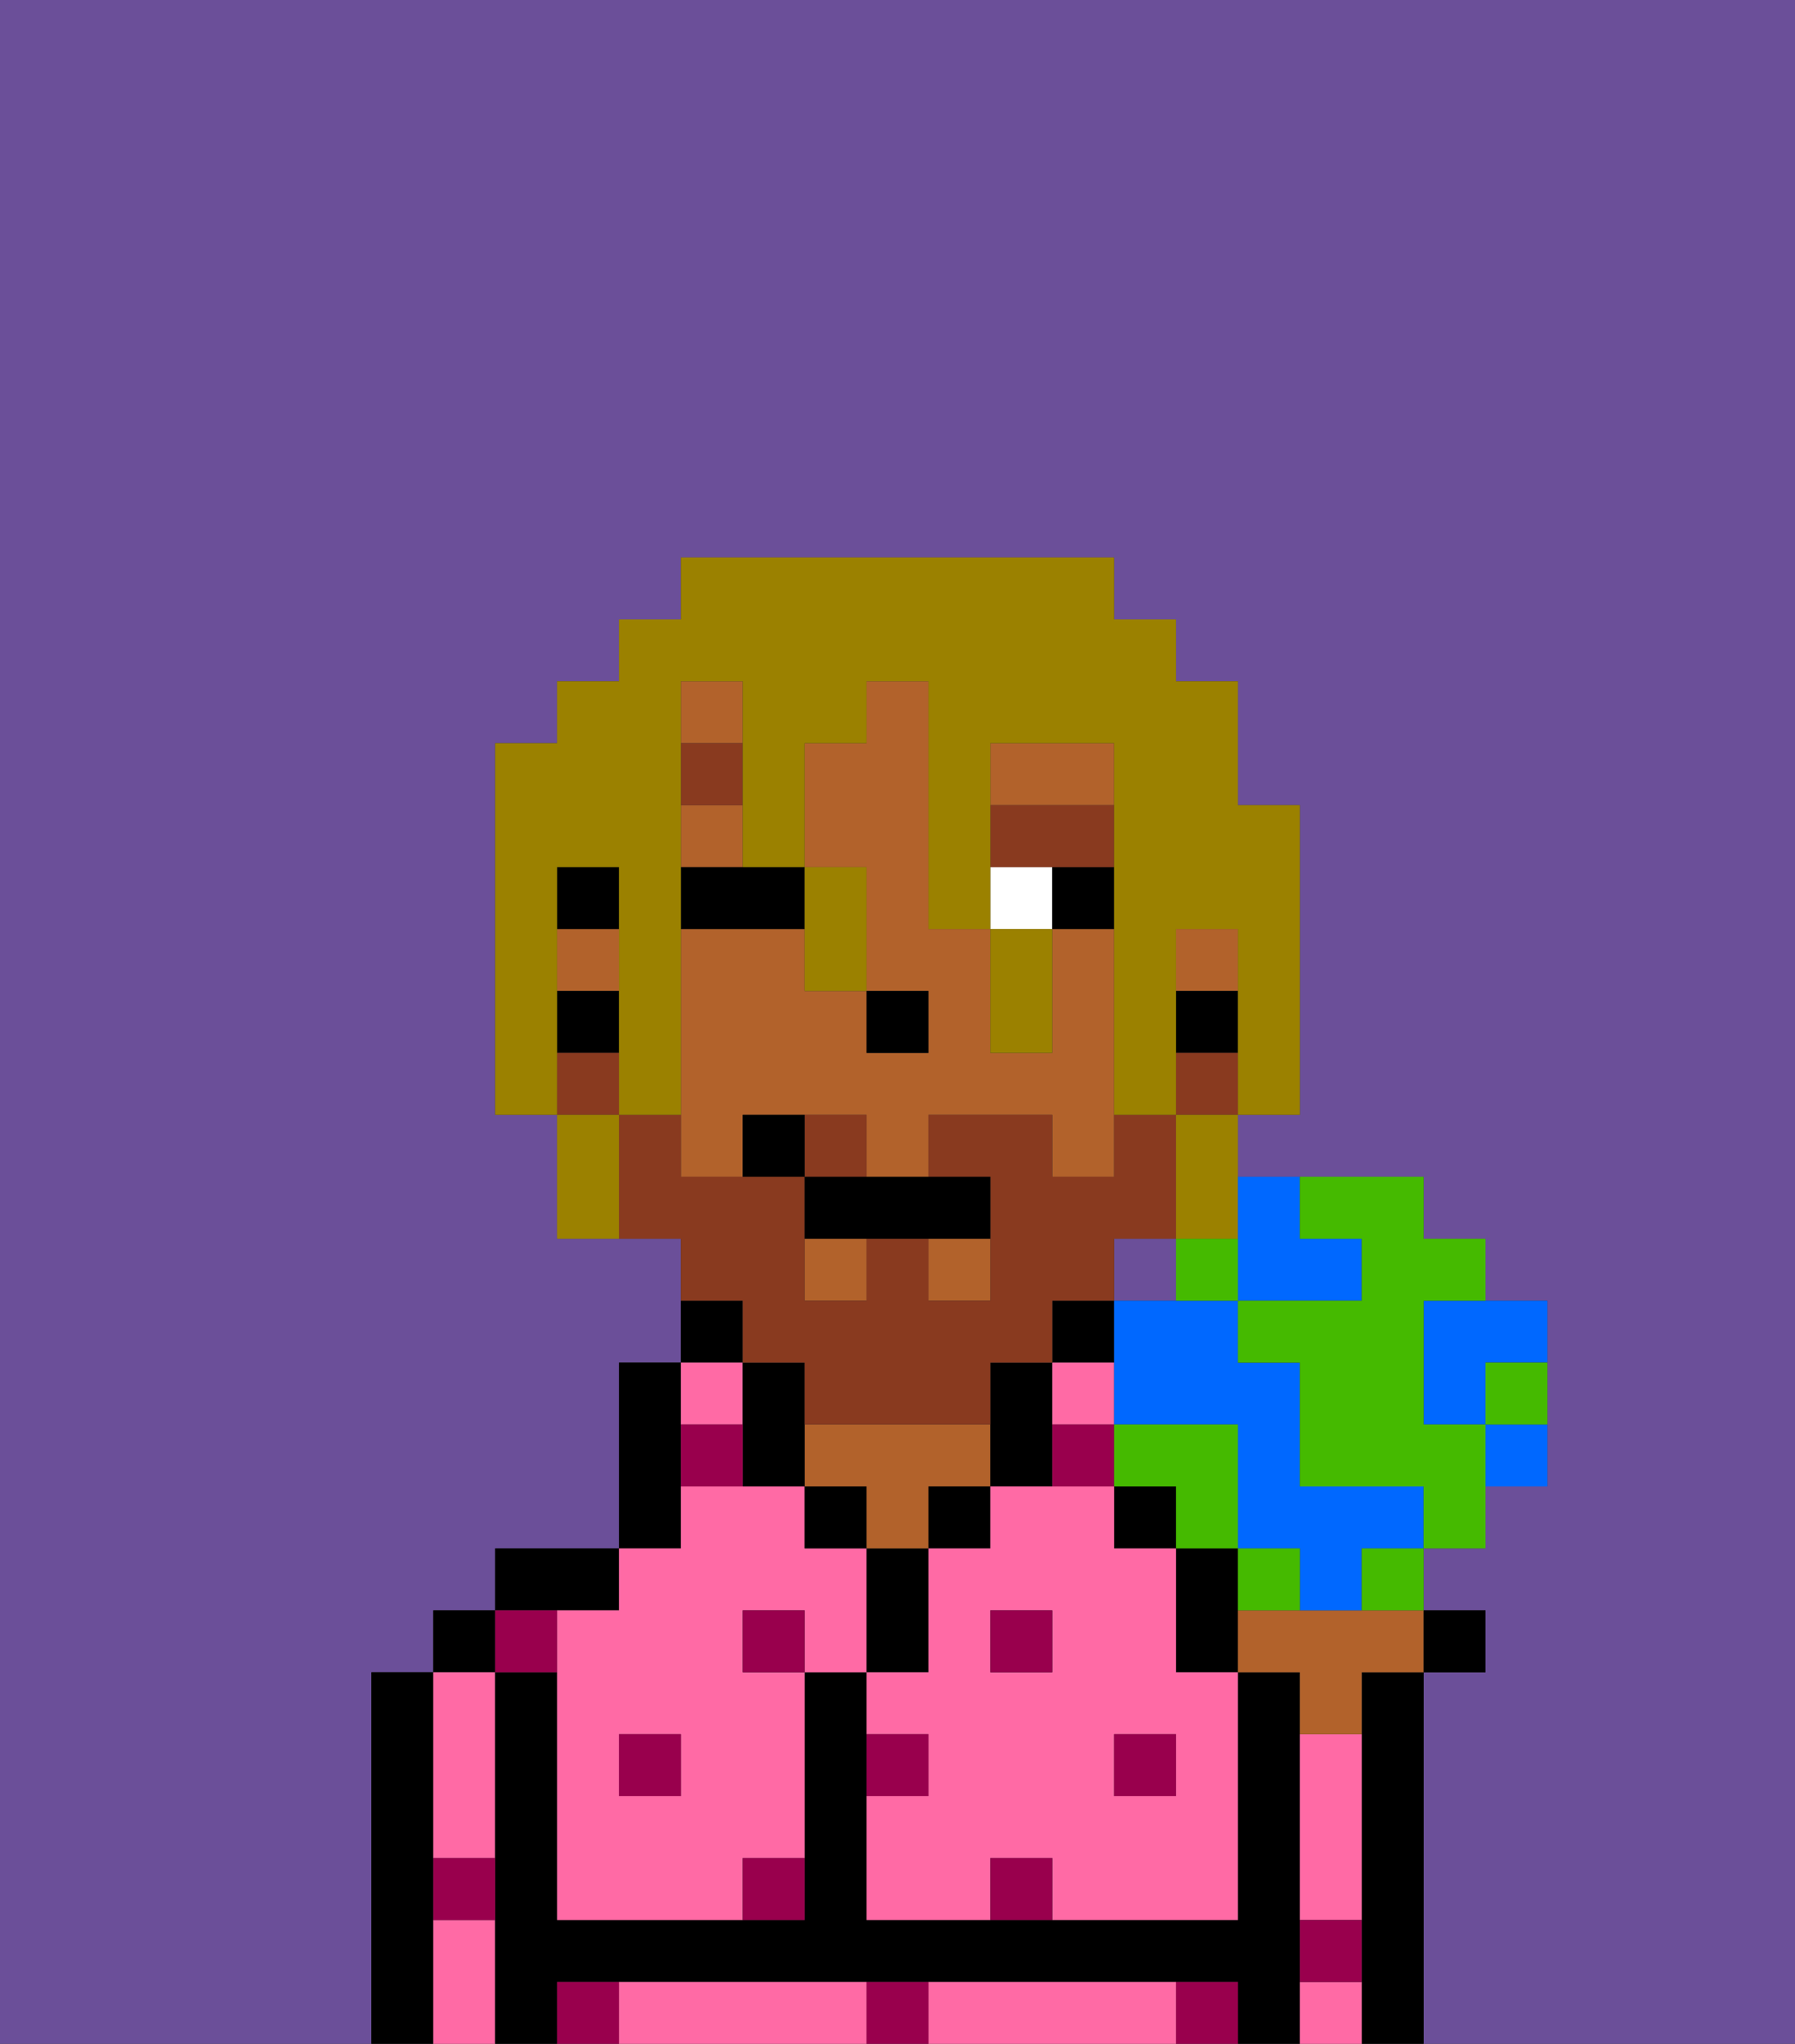 <svg xmlns="http://www.w3.org/2000/svg" viewBox="0 0 29 33"><rect x="0" y="0" width="29" height="33" fill="#333333" stroke="none"/><defs><style>polygon,rect,path{shape-rendering:crispedges;}.va89-1{fill:#6b4f99;}.va89-2{fill:#000000;}.va89-3{fill:#ff6aa5;}.va89-4{fill:#b2622b;}.va89-5{fill:#99004d;}.va89-6{fill:#ffffff;}.va89-7{fill:#893a1f;}.va89-8{fill:#893a1f;}.va89-9{fill:#9b8100;}.va89-10{fill:#0068ff;}.va89-11{fill:#45ba00;}</style></defs><rect class="va89-1" x="18" y="20" width="1" height="1"/><path class="va89-1" d="M6,32V27H7V26H8V25h2V22h1V20H9V18H8V12H9V11h1V10h1V9h7v1h1v1h1v2h1v5H20v1h3v1h1v1h1v3H24v1H23v1h1v1H23v6h6V0H0V33H6Z"/><path class="va89-2" d="M23,27H22v6h1V27Z"/><path class="va89-2" d="M7,30V27H6v6H7V30Z"/><rect class="va89-2" x="7" y="26" width="1" height="1"/><path class="va89-3" d="M7,30H8V27H7v3Z"/><path class="va89-3" d="M7,31v2H8V31Z"/><path class="va89-2" d="M20,25H19v2h1V25Z"/><path class="va89-2" d="M21,31V27H20v4H14V27H13v4H9V27H8v6H9V32H20v1h1V31Z"/><path class="va89-2" d="M10,26V25H8v1h2Z"/><path class="va89-3" d="M18,32H15v1h4V32Z"/><path class="va89-3" d="M13,32H10v1h4V32Z"/><path class="va89-2" d="M11,24V22H10v3h1Z"/><path class="va89-2" d="M12,21H11v1h1Z"/><path class="va89-3" d="M12,23V22H11v1Z"/><path class="va89-3" d="M9,26v5h3V30h1V27H12V26h1v1h1V25H13V24H11v1H10v1Zm2,2v1H10V28Z"/><rect class="va89-2" x="13" y="24" width="1" height="1"/><path class="va89-2" d="M15,26V25H14v2h1Z"/><path class="va89-4" d="M15,24h1V23H13v1h1v1h1Z"/><rect class="va89-2" x="15" y="24" width="1" height="1"/><path class="va89-2" d="M17,24V22H16v2Z"/><rect class="va89-2" x="17" y="21" width="1" height="1"/><rect class="va89-2" x="18" y="24" width="1" height="1"/><path class="va89-3" d="M19,26V25H18V24H16v1H15v2H14v1h1v1H14v2h2V30h1v1h3V27H19Zm-2,1H16V26h1Zm2,2H18V28h1Z"/><path class="va89-3" d="M18,23V22H17v1Z"/><path class="va89-3" d="M21,29v2h1V28H21Z"/><path class="va89-3" d="M21,32v1h1V32Z"/><rect class="va89-4" x="11" y="11" width="1" height="1"/><rect class="va89-4" x="13" y="20" width="1" height="1"/><path class="va89-4" d="M18,12H16v1h2Z"/><rect class="va89-4" x="15" y="20" width="1" height="1"/><rect class="va89-4" x="9" y="15" width="1" height="1"/><rect class="va89-4" x="11" y="13" width="1" height="1"/><path class="va89-4" d="M18,15H17v2H16V15H15V11H14v1H13v2h1v2h1v1H14V16H13V15H11v4h1V18h2v1h1V18h2v1h1V15Z"/><rect class="va89-4" x="19" y="15" width="1" height="1"/><rect class="va89-2" x="19" y="16" width="1" height="1"/><path class="va89-2" d="M13,22H12v2h1V22Z"/><rect class="va89-2" x="9" y="14" width="1" height="1"/><rect class="va89-2" x="9" y="16" width="1" height="1"/><rect class="va89-2" x="14" y="16" width="1" height="1"/><rect class="va89-5" x="10" y="28" width="1" height="1"/><path class="va89-5" d="M12,31h1V30H12Z"/><path class="va89-5" d="M15,28H14v1h1Z"/><path class="va89-5" d="M14,32v1h1V32Z"/><rect class="va89-5" x="12" y="26" width="1" height="1"/><path class="va89-5" d="M16,30v1h1V30Z"/><rect class="va89-5" x="18" y="28" width="1" height="1"/><rect class="va89-5" x="16" y="26" width="1" height="1"/><path class="va89-5" d="M9,27V26H8v1Z"/><path class="va89-5" d="M19,32v1h1V32Z"/><path class="va89-5" d="M9,32v1h1V32Z"/><path class="va89-5" d="M7,31H8V30H7Z"/><path class="va89-5" d="M21,32h1V31H21Z"/><path class="va89-5" d="M11,23v1h1V23Z"/><path class="va89-5" d="M17,24h1V23H17Z"/><rect class="va89-6" x="16" y="14" width="1" height="1"/><path class="va89-2" d="M13,14H11v1h2Z"/><rect class="va89-2" x="17" y="14" width="1" height="1"/><rect class="va89-7" x="11" y="12" width="1" height="1"/><polygon class="va89-7" points="18 14 18 13 16 13 16 14 17 14 18 14"/><path class="va89-8" d="M14,18H13v1h1Z"/><rect class="va89-8" x="19" y="17" width="1" height="1"/><path class="va89-8" d="M12,22h1v1h3V22h1V21h1V20h1V18H18v1H17V18H15v1h1v2H15V20H14v1H13V19H11V18H10v2h1v1h1Z"/><rect class="va89-8" x="9" y="17" width="1" height="1"/><path class="va89-2" d="M13,19v1h3V19H13Z"/><path class="va89-2" d="M12,18v1h1V18Z"/><path class="va89-9" d="M9,16V14h1v4h1V11h1v3h1V12h1V11h1v4h1V12h2v6h1V15h1v3h1V13H20V11H19V10H18V9H11v1H10v1H9v1H8v6H9V16Z"/><path class="va89-9" d="M9,18v2h1V18Z"/><path class="va89-9" d="M13,16h1V14H13v2Z"/><path class="va89-9" d="M17,17V15H16v2Z"/><path class="va89-9" d="M19,19v1h1V18H19Z"/><path class="va89-4" d="M21,26H20v1h1v1h1V27h1V26H21Z"/><rect class="va89-2" x="23" y="26" width="1" height="1"/><path class="va89-10" d="M20,21h2V20H21V19H20v2Z"/><path class="va89-10" d="M23,22v1h1V22h1V21H23Z"/><path class="va89-10" d="M22,24H21V22H20V21H18v2h2v2h1v1h1V25h1V24Z"/><path class="va89-11" d="M22,20v1H20v1h1v2h2v1h1V23H23V21h1V20H23V19H21v1Z"/><path class="va89-11" d="M19,24v1h1V23H18v1Z"/><path class="va89-11" d="M21,26V25H20v1Z"/><path class="va89-10" d="M24,24h1V23H24Z"/><path class="va89-11" d="M20,21V20H19v1Z"/><path class="va89-11" d="M22,26h1V25H22Z"/><path class="va89-11" d="M24,23h1V22H24Z"/></svg>